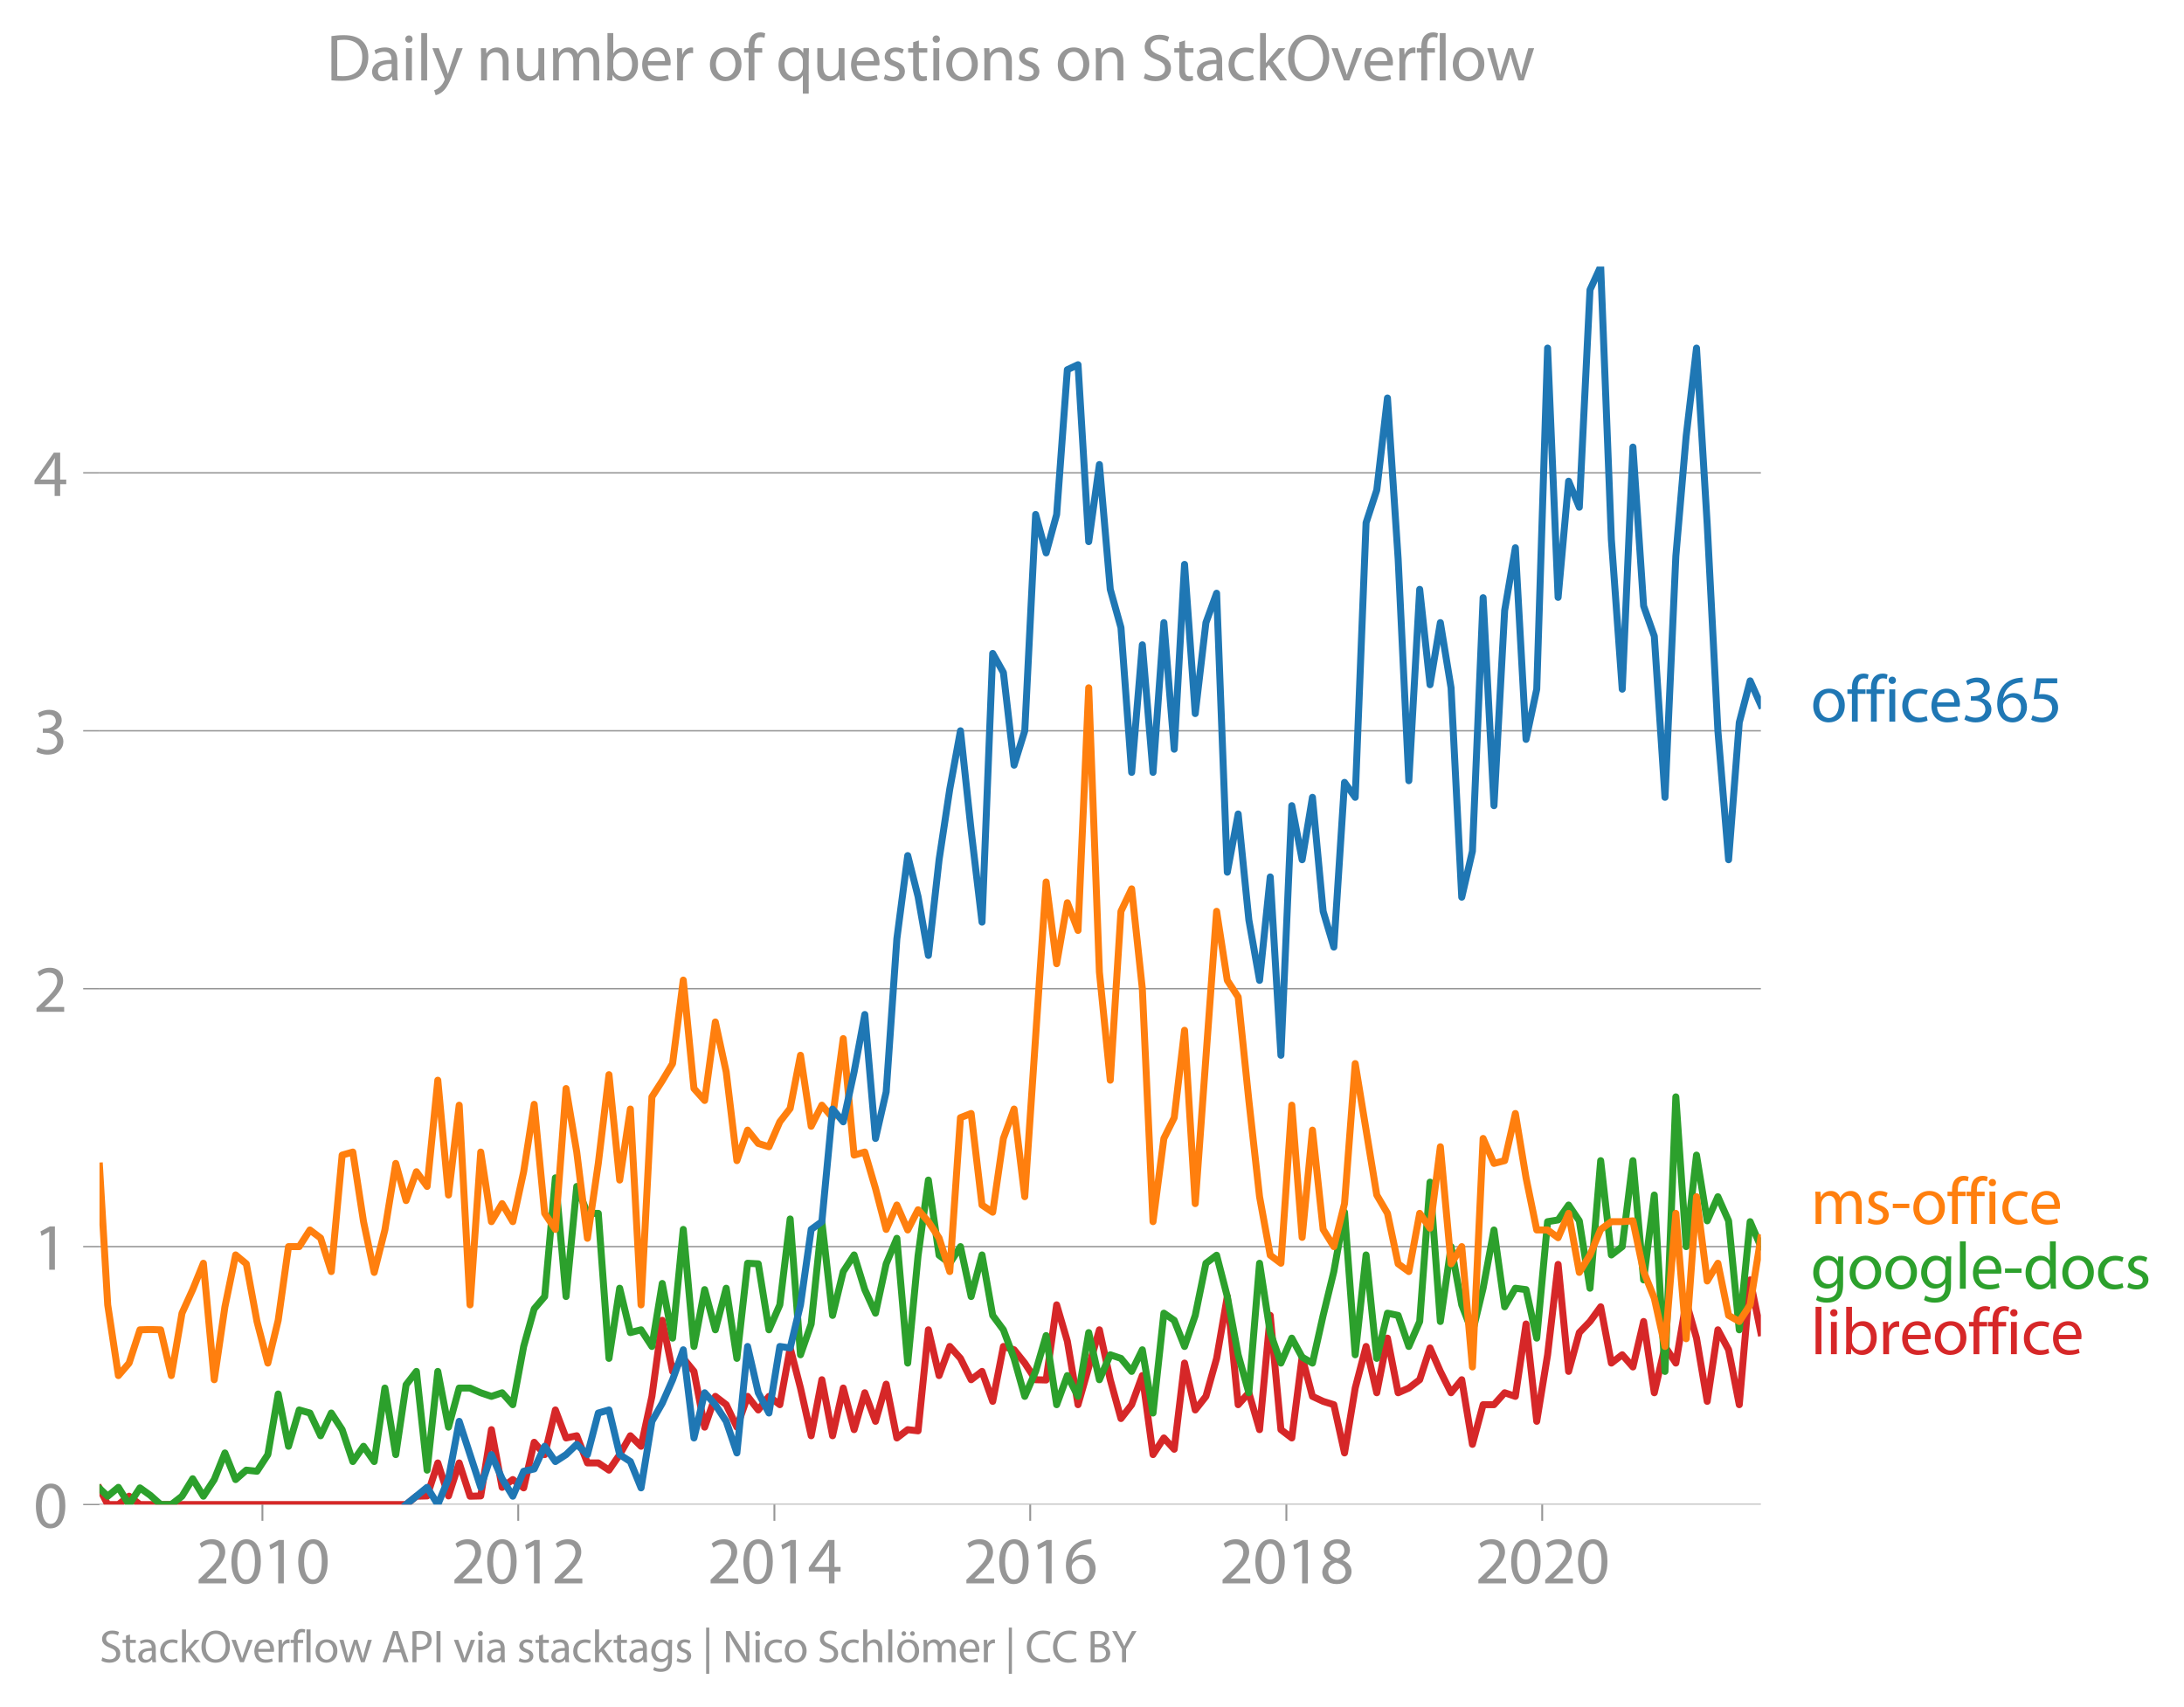 <svg height="489.243" viewBox="0 0 469.456 366.932" width="625.941" xmlns="http://www.w3.org/2000/svg" xmlns:xlink="http://www.w3.org/1999/xlink"><defs><style>*{stroke-linecap:butt;stroke-linejoin:round}</style></defs><g id="figure_1"><path d="M0 366.932h469.456V0H0z" style="fill:none" id="patch_1"/><g id="axes_1"><path d="M21.382 323.405h357.12V57.293H21.382z" style="fill:none" id="patch_2"/><g id="matplotlib.axis_1"><g id="xtick_1"><g id="line2d_1"><defs><path d="M0 0v3.5" id="mf702b95194" style="stroke:#969696;stroke-width:.4"/></defs><use style="fill:#969696;stroke:#969696;stroke-width:.4" x="56.408" xlink:href="#mf702b95194" y="323.405"/></g><g style="fill:#969696" transform="matrix(.14 0 0 -.14 42.045 340.345)" id="text_1"><defs><path d="M2944 0v467H1075v13l333 307c877 845 1434 1466 1434 2234 0 595-378 1209-1274 1209-480 0-890-179-1178-422l180-397c192 160 505 352 883 352 621 0 825-390 825-813-6-627-486-1164-1548-2176L288 346V0h2656z" id="MyriadPro-Regular-32" transform="scale(.016)"/><path d="M1677 4230c-845 0-1447-768-1447-2163C243 691 794-70 1606-70c922 0 1447 780 1447 2195 0 1325-499 2105-1376 2105zm-32-435c582 0 845-672 845-1696 0-1062-276-1734-852-1734-512 0-844 614-844 1696 0 1133 358 1734 851 1734z" id="MyriadPro-Regular-30" transform="scale(.016)"/><path d="M1510 0h544v4160h-480l-908-486 108-429 724 390h12V0z" id="MyriadPro-Regular-31" transform="scale(.016)"/></defs><use xlink:href="#MyriadPro-Regular-32"/><use x="51.3" xlink:href="#MyriadPro-Regular-30"/><use x="102.6" xlink:href="#MyriadPro-Regular-31"/><use x="153.9" xlink:href="#MyriadPro-Regular-30"/></g></g><g id="xtick_2"><use style="fill:#969696;stroke:#969696;stroke-width:.4" x="111.396" xlink:href="#mf702b95194" y="323.405" id="line2d_2"/><g style="fill:#969696" transform="matrix(.14 0 0 -.14 97.033 340.345)" id="text_2"><use xlink:href="#MyriadPro-Regular-32"/><use x="51.3" xlink:href="#MyriadPro-Regular-30"/><use x="102.6" xlink:href="#MyriadPro-Regular-31"/><use x="153.9" xlink:href="#MyriadPro-Regular-32"/></g></g><g id="xtick_3"><use style="fill:#969696;stroke:#969696;stroke-width:.4" x="166.459" xlink:href="#mf702b95194" y="323.405" id="line2d_3"/><g style="fill:#969696" transform="matrix(.14 0 0 -.14 152.096 340.345)" id="text_3"><defs><path d="M2560 0v1133h582v441h-582v2586h-608L96 1504v-371h1933V0h531zM666 1574v13l1017 1415c115 192 218 371 346 614h19c-13-218-19-435-19-653V1574H666z" id="MyriadPro-Regular-34" transform="scale(.016)"/></defs><use xlink:href="#MyriadPro-Regular-32"/><use x="51.3" xlink:href="#MyriadPro-Regular-30"/><use x="102.6" xlink:href="#MyriadPro-Regular-31"/><use x="153.9" xlink:href="#MyriadPro-Regular-34"/></g></g><g id="xtick_4"><use style="fill:#969696;stroke:#969696;stroke-width:.4" x="221.447" xlink:href="#mf702b95194" y="323.405" id="line2d_4"/><g style="fill:#969696" transform="matrix(.14 0 0 -.14 207.084 340.345)" id="text_4"><defs><path d="M2662 4224c-102 0-243-6-409-32-525-64-986-275-1331-614-410-410-704-1056-704-1876C218 621 800-70 1690-70c864 0 1382 704 1382 1465 0 813-518 1344-1254 1344-461 0-807-217-1005-480h-19c96 685 563 1331 1446 1479 160 25 307 32 422 25v461zM1690 365c-589 0-903 505-916 1190 0 103 26 186 64 250 154 301 468 512 807 512 518 0 857-359 857-954s-326-998-806-998h-6z" id="MyriadPro-Regular-36" transform="scale(.016)"/></defs><use xlink:href="#MyriadPro-Regular-32"/><use x="51.3" xlink:href="#MyriadPro-Regular-30"/><use x="102.6" xlink:href="#MyriadPro-Regular-31"/><use x="153.9" xlink:href="#MyriadPro-Regular-36"/></g></g><g id="xtick_5"><use style="fill:#969696;stroke:#969696;stroke-width:.4" x="276.51" xlink:href="#mf702b95194" y="323.405" id="line2d_5"/><g style="fill:#969696" transform="matrix(.14 0 0 -.14 262.147 340.345)" id="text_5"><defs><path d="M1062 2170c-512-218-825-589-825-1114C237 448 762-70 1632-70c794 0 1414 486 1414 1209 0 506-320 871-838 1075v20c512 243 685 620 685 972 0 519-403 1024-1210 1024-729 0-1286-448-1286-1107 0-358 198-717 659-934l6-19zm583-1831c-531 0-851 371-832 794 0 397 262 717 749 857 563-160 915-403 915-908 0-423-327-743-832-743zm6 3488c506 0 704-345 704-678 0-378-275-634-633-755-480 128-794 352-794 768 0 358 256 665 723 665z" id="MyriadPro-Regular-38" transform="scale(.016)"/></defs><use xlink:href="#MyriadPro-Regular-32"/><use x="51.3" xlink:href="#MyriadPro-Regular-30"/><use x="102.6" xlink:href="#MyriadPro-Regular-31"/><use x="153.9" xlink:href="#MyriadPro-Regular-38"/></g></g><g id="xtick_6"><use style="fill:#969696;stroke:#969696;stroke-width:.4" x="331.498" xlink:href="#mf702b95194" y="323.405" id="line2d_6"/><g style="fill:#969696" transform="matrix(.14 0 0 -.14 317.135 340.345)" id="text_6"><use xlink:href="#MyriadPro-Regular-32"/><use x="51.3" xlink:href="#MyriadPro-Regular-30"/><use x="102.6" xlink:href="#MyriadPro-Regular-32"/><use x="153.9" xlink:href="#MyriadPro-Regular-30"/></g></g></g><g id="matplotlib.axis_2"><g id="ytick_1"><path clip-path="url(#pd9a5e1f94b)" d="M21.382 323.405h357.12" style="fill:none;stroke:#969696;stroke-linecap:square;stroke-width:.3" id="line2d_7"/><g id="line2d_8"><defs><path d="M0 0h-3.5" id="mfcaa29d6e0" style="stroke:#969696;stroke-width:.3"/></defs><use style="fill:#969696;stroke:#969696;stroke-width:.3" x="21.382" xlink:href="#mfcaa29d6e0" y="323.405"/></g><use xlink:href="#MyriadPro-Regular-30" style="fill:#969696" transform="matrix(.14 0 0 -.14 7.2 328.375)" id="text_7"/></g><g id="ytick_2"><path clip-path="url(#pd9a5e1f94b)" d="M21.382 267.965h357.12" style="fill:none;stroke:#969696;stroke-linecap:square;stroke-width:.3" id="line2d_9"/><use style="fill:#969696;stroke:#969696;stroke-width:.3" x="21.382" xlink:href="#mfcaa29d6e0" y="267.965" id="line2d_10"/><use xlink:href="#MyriadPro-Regular-31" style="fill:#969696" transform="matrix(.14 0 0 -.14 7.2 272.935)" id="text_8"/></g><g id="ytick_3"><path clip-path="url(#pd9a5e1f94b)" d="M21.382 212.525h357.12" style="fill:none;stroke:#969696;stroke-linecap:square;stroke-width:.3" id="line2d_11"/><use style="fill:#969696;stroke:#969696;stroke-width:.3" x="21.382" xlink:href="#mfcaa29d6e0" y="212.525" id="line2d_12"/><use xlink:href="#MyriadPro-Regular-32" style="fill:#969696" transform="matrix(.14 0 0 -.14 7.2 217.495)" id="text_9"/></g><g id="ytick_4"><path clip-path="url(#pd9a5e1f94b)" d="M21.382 157.085h357.12" style="fill:none;stroke:#969696;stroke-linecap:square;stroke-width:.3" id="line2d_13"/><use style="fill:#969696;stroke:#969696;stroke-width:.3" x="21.382" xlink:href="#mfcaa29d6e0" y="157.085" id="line2d_14"/><g style="fill:#969696" transform="matrix(.14 0 0 -.14 7.2 162.055)" id="text_10"><defs><path d="M269 211C474 77 883-70 1350-70c999 0 1517 582 1517 1248 0 582-416 966-928 1068v13c512 186 768 551 768 979 0 506-371 992-1190 992-448 0-871-160-1088-320l147-409c179 128 499 275 832 275 518 0 730-294 730-627 0-493-519-704-928-704H896v-423h314c544 0 1068-249 1075-832 6-345-218-806-941-806-390 0-762 160-922 262L269 211z" id="MyriadPro-Regular-33" transform="scale(.016)"/></defs><use xlink:href="#MyriadPro-Regular-33"/></g></g><g id="ytick_5"><path clip-path="url(#pd9a5e1f94b)" d="M21.382 101.645h357.12" style="fill:none;stroke:#969696;stroke-linecap:square;stroke-width:.3" id="line2d_15"/><use style="fill:#969696;stroke:#969696;stroke-width:.3" x="21.382" xlink:href="#mfcaa29d6e0" y="101.645" id="line2d_16"/><use xlink:href="#MyriadPro-Regular-34" style="fill:#969696" transform="matrix(.14 0 0 -.14 7.2 106.615)" id="text_11"/></g></g><path clip-path="url(#pd9a5e1f94b)" d="m21.382 319.94 1.771 3.465h2.296l2.298-1.788 2.335 1.788h57.21l2.22-1.788 2.3-.06 2.297-7.094 2.297 7.094 2.298-7.094 2.335 7.154 2.297-.06 2.3-14.247 2.295 12.4 2.297-1.67 2.336 1.788 2.26-9.805 2.258 2.652 2.299-9.598 2.297 6.021 2.297-.477 2.298 5.842h2.335l2.297 1.55 2.3-3.338 2.295-4.054 2.298 2.265 2.335-10.73 2.222-16.35 2.22 10.985 2.3-2.802 2.297 2.802 2.297 11.982 2.298-6.617 2.335 1.788 2.297 4.83 2.3-6.618 2.295 2.921 2.298-2.92 2.335 1.787 2.222-12.199 2.22 8.623 2.3 10.253 2.297-12.042 2.297 12.042 2.298-10.253 2.335 8.942 2.297-7.929 2.3 6.14 2.295-7.988 2.298 11.565 2.335-1.788 2.222.255 2.22-21.716 2.3 9.836 2.297-6.26 2.297 2.564 2.298 4.59 2.335-1.788 2.297 6.438 2.3-11.803 2.295.715 2.298 2.862 2.335 3.576 2.26.062 2.258-16.157 2.299 7.81 2.297 13.65 4.595-16.095 2.335 10.73 2.298 8.346 2.299-2.98 2.295-6.26 2.298 16.99 2.335-3.577 2.222 2.427 2.22-18.522 2.3 10.074 2.297-2.92 2.297-8.168 2.298-13.294 2.335 23.25 2.297-2.564 2.3 7.929 2.295-24.56 2.298 24.56 2.335 1.788 2.222-17.373 2.22 8.431 2.3 1.073 2.297.715 2.297 10.373 2.298-13.95 2.335-8.941 2.297 9.955 2.3-11.744 2.295 11.744 2.298-1.013 2.335-1.789 2.222-6.834 2.22 5.046 2.3 4.59 2.297-2.802 2.297 13.89 2.298-8.525h2.335l2.297-2.563 2.3.775 2.295-15.559 2.298 20.924 2.335-14.307 2.26-19.425 2.258 23.002 2.299-8.346 2.297-2.384 2.298-3.16 2.297 12.102 2.335-1.789 2.298 2.623 2.299-9.776 2.295 15.32 2.298-9.955 2.335 3.577 2.222-13.158 2.22 7.792 2.3 13.592 2.297-15.38 2.298 4.292 2.297 11.803 2.335-26.825 2.298 11.326h0" style="fill:none;stroke:#d62728;stroke-linecap:square;stroke-width:1.5" id="line2d_17"/><path clip-path="url(#pd9a5e1f94b)" d="m21.382 319.94 1.771 1.677 2.296-1.908 2.298 3.696 2.335-3.577 2.222 1.597 2.22 1.98h2.3l2.297-1.788 2.297-3.756 2.298 3.756 2.335-3.577 2.297-5.723 2.3 5.723 2.295-2.027 2.298.239 2.335-3.577 2.222-13.03 2.22 11.241 2.3-7.809 2.297.656 2.297 4.888 2.298-4.888 2.335 3.577 2.297 6.855 2.3-3.279 2.295 3.28 2.297-15.798 2.336 14.307 2.222-15.01 2.22-2.874 2.3 21.222 2.297-21.222 2.297 11.982 2.298-8.405h2.335l2.297 1.013 2.3.775 2.295-.775 2.297 2.563 2.336-12.518 2.26-8.079 2.258-2.652 2.299-25.514 2.297 25.514 2.297-23.666 2.298 5.783h2.335l2.297 31.177 2.3-15.082 2.295 9.538 2.298-.596 2.335 3.577 2.222-13.54 2.22 11.751 2.3-23.368 2.297 25.157 2.297-12.22 2.298 8.643 2.335-8.942 2.297 15.082 2.3-20.447 2.295.12 2.298 14.187 2.335-5.365 2.222-18.459 2.22 29.19 2.3-6.618 2.297-21.997 2.297 20.15 2.298-9.42 2.335-3.576 2.297 7.451 2.3 5.067 2.295-10.61 2.298-5.485 2.335 26.826 2.222-23.058 2.22-16.287 2.3 16.155 2.297 1.729 2.297-3.577 2.298 10.73 2.335-8.941 2.297 12.995 2.3 3.1 2.295 6.14 2.298 8.167 2.335-5.365 2.26-7.709 2.258 14.862 2.299-6.259 2.297 4.471 2.298-13.71 2.297 10.133 2.335-5.365 2.298.775 2.299 2.802 2.295-4.65 2.298 13.592 2.335-21.46 2.222 1.532 2.22 5.62 2.3-6.676 2.297-11.207 2.297-1.729 2.298 8.882 2.335 12.52 2.297 8.166 2.3-27.84 2.295 14.904 2.298 6.558 2.335-5.366 2.222 4.088 2.22 1.278 2.3-10.254 2.297-9.419 2.297-12.757 2.298 30.641 2.335-21.46 2.297 22.235 2.3-9.717 2.295.477 2.298 6.677 2.335-5.365 2.222-29.956 2.22 29.956 2.3-16.096 2.297 12.519 2.297 5.961 2.298-9.538 2.335-12.519 2.297 16.513 2.3-3.994 2.295.298 2.298 10.432 2.335-25.037 2.26-.37 2.258-3.207 2.299 3.398 2.297 14.486 2.298-27.422 2.297 20.269 2.335-1.789 2.298-18.48 2.299 25.634 2.295-18.242 2.298 37.914 2.335-59.017 2.222 32.191 2.22-19.672 2.3 14.128 2.297-5.186 2.298 5.186 2.297 23.428 2.335-23.249 2.298 5.365h0" style="fill:none;stroke:#2ca02c;stroke-linecap:square;stroke-width:1.5" id="line2d_18"/><path clip-path="url(#pd9a5e1f94b)" d="m21.382 250.64 1.771 29.844 2.296 15.201 2.298-2.682 2.335-7.154 2.222-.064 2.22.064 2.3 9.836 2.297-13.413 2.297-5.067 2.298-5.663 2.335 25.037 2.297-15.678 2.3-11.147 2.295 1.907 2.298 12.4 2.335 8.942 2.222-9.198 2.22-15.84h2.3l2.297-3.577 2.297 1.73 2.298 7.212 2.335-25.037 2.297-.656 2.3 14.963 2.295 10.91 2.297-9.122 2.336-14.307 2.222 7.984 2.22-6.195 2.3 3.16 2.297-22.833 2.297 24.68 2.298-19.314 2.335 42.92 2.297-32.846 2.3 14.963 2.295-3.875 2.297 3.875 2.336-10.73 2.26-14.492 2.258 23.434 2.299 3.457 2.297-30.283 2.297 13.651 2.298 18.54 2.335-16.096 2.297-19.076 2.3 22.653 2.295-15.26 2.298 42.086 2.335-44.71 2.222-3.449 2.22-3.704 2.3-17.944 2.297 23.309 2.297 2.563 2.298-16.87 2.335 10.73 2.297 19.076 2.3-6.557 2.295 2.861 2.298.715 2.335-5.365 2.222-2.874 2.22-11.433 2.3 15.261 2.297-4.53 2.297 2.682 2.298-16.99 2.335 25.038 2.297-.656 2.3 7.81 2.295 8.822 2.298-5.246 2.335 5.365 2.222-4.343 2.22 2.555 2.3 3.517 2.297 7.213 2.297-33.085 2.298-.894 2.335 19.672 2.297 1.55 2.3-15.857 2.295-6.319 2.298 18.838 4.594-67.65 2.259 17.575 2.299-13.115 2.297 5.961 2.298-52.16 2.297 61.102 2.335 23.25 2.298-36.305 2.299-4.829 2.295 21.461 2.298 50.075 2.335-17.884 2.222-4.47 2.22-18.779 2.3 37.258 4.594-62.832 2.298 14.844 2.335 3.577 2.297 22.235 2.3 20.686 2.295 12.578 2.298 1.729 2.335-33.98 2.222 28.423 2.22-23.057 2.3 21.341 2.297 3.696 2.297-9.24 2.298-30.104 4.632 28.256 2.3 3.935 2.295 10.85 2.298 1.668 2.335-12.518 2.222 3.193 2.22-17.5 2.3 25.156 2.297-3.696 2.297 25.872 2.298-49.12 2.335 5.364 2.297-.596 2.3-10.134 2.295 13.83 2.298 11.207h2.335l2.26 1.665 2.258-5.241 2.299 12.697 2.297-3.755 2.298-5.485 2.297-1.669h2.335l2.298-.179 2.299 10.91 2.295 5.722 2.298 10.373 2.335-28.614 2.222 26.953 2.22-30.53 2.3 18.122 2.297-3.815 2.298 11.207 2.297 1.312 2.335-3.577 2.298-14.367h0" style="fill:none;stroke:#ff7f0e;stroke-linecap:square;stroke-width:1.5" id="line2d_19"/><g style="fill:#1f77b4" transform="matrix(.14 0 0 -.14 389.215 155.125)" id="text_12"><defs><path d="M1779 3168c-857 0-1536-608-1536-1645C243 544 890-70 1728-70c749 0 1542 499 1542 1644 0 948-601 1594-1491 1594zm-13-422c666 0 928-666 928-1191 0-697-403-1203-940-1203-551 0-941 512-941 1190 0 589 288 1204 953 1204z" id="MyriadPro-Regular-6f" transform="scale(.016)"/><path d="M1082 0v2669h748v429h-748v166c0 474 121 896 601 896 160 0 275-32 359-70l76 435c-108 45-281 89-480 89-262 0-544-83-755-288-262-249-358-646-358-1081v-147H90v-429h435V0h557z" id="MyriadPro-Regular-66" transform="scale(.016)"/><path d="M1030 0v3098H467V0h563zM749 4320c-205 0-352-154-352-352 0-192 141-346 339-346 224 0 365 154 358 346 0 198-134 352-345 352z" id="MyriadPro-Regular-69" transform="scale(.016)"/><path d="M2579 538c-160-71-371-154-691-154-614 0-1075 442-1075 1158 0 647 384 1172 1094 1172 307 0 519-71 653-148l128 436c-154 76-448 160-781 160-1011 0-1664-692-1664-1645C243 570 851-70 1786-70c416 0 742 108 889 185l-96 423z" id="MyriadPro-Regular-63" transform="scale(.016)"/><path d="M2957 1446c6 58 19 148 19 263 0 569-269 1459-1280 1459-902 0-1453-736-1453-1670C243 563 813-70 1766-70c493 0 832 108 1031 198l-96 403c-211-89-455-160-858-160-563 0-1049 314-1062 1075h2176zM787 1850c45 390 295 915 864 915 634 0 787-557 781-915H787z" id="MyriadPro-Regular-65" transform="scale(.016)"/><path d="M2771 4160H781L512 2163c154 19 339 45 576 45 832 0 1190-384 1197-922 0-556-455-902-986-902-377 0-717 128-889 230L269 186C467 58 851-70 1306-70c902 0 1548 608 1548 1420 0 525-268 884-595 1069-256 154-576 224-896 224-153 0-243-13-339-25l160 1068h1587v474z" id="MyriadPro-Regular-35" transform="scale(.016)"/></defs><use xlink:href="#MyriadPro-Regular-6f"/><use x="54.9" xlink:href="#MyriadPro-Regular-66"/><use x="84.1" xlink:href="#MyriadPro-Regular-66"/><use x="113.3" xlink:href="#MyriadPro-Regular-69"/><use x="136.7" xlink:href="#MyriadPro-Regular-63"/><use x="181.5" xlink:href="#MyriadPro-Regular-65"/><use x="231.6" xlink:href="#MyriadPro-Regular-33"/><use x="282.9" xlink:href="#MyriadPro-Regular-36"/><use x="334.2" xlink:href="#MyriadPro-Regular-35"/></g><g style="fill:#ff7f0e" transform="matrix(.14 0 0 -.14 389.215 263.093)" id="text_13"><defs><path d="M467 0h551v1869c0 96 12 192 44 275 90 282 346 563 698 563 429 0 646-358 646-851V0h551v1914c0 102 19 204 45 281 96 275 345 512 665 512 455 0 672-358 672-953V0h551v1824c0 1075-608 1344-1018 1344-294 0-499-77-685-218-128-96-249-230-345-403h-13c-135 365-455 621-877 621-512 0-800-275-973-570h-19l-26 500H442c19-256 25-519 25-839V0z" id="MyriadPro-Regular-6d" transform="scale(.016)"/><path d="M250 147C467 19 781-70 1120-70c736 0 1158 390 1158 934 0 461-275 730-812 934-404 154-589 269-589 525 0 231 185 423 518 423 288 0 512-103 634-180l141 410c-173 102-448 192-762 192-666 0-1069-410-1069-909 0-371 263-678 819-877 416-153 576-300 576-569 0-256-192-461-601-461-282 0-576 115-743 224L250 147z" id="MyriadPro-Regular-73" transform="scale(.016)"/><path d="M192 1939v-416h1581v416H192z" id="MyriadPro-Regular-2d" transform="scale(.016)"/></defs><use xlink:href="#MyriadPro-Regular-6d"/><use x="83.4" xlink:href="#MyriadPro-Regular-73"/><use x="123" xlink:href="#MyriadPro-Regular-2d"/><use x="153.7" xlink:href="#MyriadPro-Regular-6f"/><use x="208.6" xlink:href="#MyriadPro-Regular-66"/><use x="237.8" xlink:href="#MyriadPro-Regular-66"/><use x="267" xlink:href="#MyriadPro-Regular-69"/><use x="290.4" xlink:href="#MyriadPro-Regular-63"/><use x="335.2" xlink:href="#MyriadPro-Regular-65"/></g><g style="fill:#2ca02c" transform="matrix(.14 0 0 -.14 389.215 277.016)" id="text_14"><defs><path d="M3110 2246c0 378 13 628 26 852h-493l-25-468h-13c-135 256-429 538-967 538-710 0-1395-595-1395-1645C243 666 794 13 1562 13c480 0 812 230 985 518h13V186c0-781-422-1082-998-1082-384 0-704 115-909 243l-141-429c250-166 659-256 1030-256 391 0 826 90 1127 372 301 268 441 704 441 1414v1798zm-556-928c0-96-13-204-45-300-122-359-435-576-781-576-608 0-915 505-915 1113 0 717 384 1171 921 1171 410 0 685-268 788-595 25-77 32-160 32-256v-557z" id="MyriadPro-Regular-67" transform="scale(.016)"/><path d="M467 0h563v4544H467V0z" id="MyriadPro-Regular-6c" transform="scale(.016)"/><path d="M2579 4544V2694h-13c-140 250-460 474-934 474-755 0-1395-634-1389-1664C243 563 819-70 1568-70c506 0 883 262 1056 608h13l25-538h506c-19 211-26 525-26 800v3744h-563zm0-3245c0-89-6-166-25-243-103-422-448-672-826-672-608 0-915 518-915 1146 0 684 345 1196 928 1196 422 0 729-294 813-652 19-71 25-167 25-237v-538z" id="MyriadPro-Regular-64" transform="scale(.016)"/></defs><use xlink:href="#MyriadPro-Regular-67"/><use x="55.9" xlink:href="#MyriadPro-Regular-6f"/><use x="110.8" xlink:href="#MyriadPro-Regular-6f"/><use x="165.7" xlink:href="#MyriadPro-Regular-67"/><use x="221.6" xlink:href="#MyriadPro-Regular-6c"/><use x="245.2" xlink:href="#MyriadPro-Regular-65"/><use x="295.3" xlink:href="#MyriadPro-Regular-2d"/><use x="326" xlink:href="#MyriadPro-Regular-64"/><use x="382.4" xlink:href="#MyriadPro-Regular-6f"/><use x="437.3" xlink:href="#MyriadPro-Regular-63"/><use x="482.1" xlink:href="#MyriadPro-Regular-73"/></g><g style="fill:#d62728" transform="matrix(.14 0 0 -.14 389.215 291.093)" id="text_15"><defs><path d="M467 800c0-275-13-589-25-800h486l26 512h19c230-410 589-582 1037-582 691 0 1388 550 1388 1657 7 941-537 1581-1305 1581-499 0-858-224-1056-570h-13v1946H467V800zm557 998c0 90 19 167 32 231 115 429 474 691 858 691 601 0 921-531 921-1152 0-710-352-1190-941-1190-409 0-736 268-844 659-13 64-26 134-26 205v556z" id="MyriadPro-Regular-62" transform="scale(.016)"/><path d="M467 0h557v1651c0 96 13 186 26 263 76 422 358 723 755 723 77 0 134-7 192-19v531c-51 13-96 19-160 19-378 0-717-262-858-678h-25l-20 608H442c19-288 25-602 25-967V0z" id="MyriadPro-Regular-72" transform="scale(.016)"/></defs><use xlink:href="#MyriadPro-Regular-6c"/><use x="23.6" xlink:href="#MyriadPro-Regular-69"/><use x="47" xlink:href="#MyriadPro-Regular-62"/><use x="103.9" xlink:href="#MyriadPro-Regular-72"/><use x="136.6" xlink:href="#MyriadPro-Regular-65"/><use x="186.7" xlink:href="#MyriadPro-Regular-6f"/><use x="241.6" xlink:href="#MyriadPro-Regular-66"/><use x="270.8" xlink:href="#MyriadPro-Regular-66"/><use x="300" xlink:href="#MyriadPro-Regular-69"/><use x="323.4" xlink:href="#MyriadPro-Regular-63"/><use x="368.2" xlink:href="#MyriadPro-Regular-65"/></g><g style="fill:#969696" transform="matrix(.097 0 0 -.097 21.382 357.303)" id="text_16"><defs><path d="M269 211C499 58 954-70 1370-70c1017 0 1510 582 1510 1248 0 633-371 985-1101 1267-595 230-857 429-857 832 0 294 224 646 812 646 391 0 679-128 820-205l153 455c-192 109-512 211-953 211-839 0-1396-499-1396-1171 0-608 436-973 1140-1223 582-224 812-454 812-857 0-435-332-736-902-736-384 0-749 128-998 281L269 211z" id="MyriadPro-Regular-53" transform="scale(.016)"/><path d="M595 3667v-569H115v-429h480V979c0-365 58-640 218-806C947 19 1158-70 1421-70c217 0 390 38 499 83l-26 422c-83-25-172-38-326-38-314 0-422 217-422 601v1671h806v429h-806v742l-551-173z" id="MyriadPro-Regular-74" transform="scale(.016)"/><path d="M2643 1901c0 621-230 1267-1177 1267-391 0-762-109-1018-275l128-371c218 140 518 230 806 230 634 0 704-461 704-717v-64C890 1978 224 1568 224 819c0-448 320-889 947-889 442 0 775 217 947 460h20l44-390h512c-38 211-51 474-51 742v1159zm-544-858c0-57-13-121-32-179-89-262-345-518-749-518-288 0-531 172-531 537 0 602 698 711 1312 698v-538z" id="MyriadPro-Regular-61" transform="scale(.016)"/><path d="M1024 4544H467V0h557v1165l288 320L2381 0h685L1702 1824l1197 1274h-678l-909-1069c-90-109-198-243-275-352h-13v2867z" id="MyriadPro-Regular-6b" transform="scale(.016)"/><path d="M2234 4384c-1152 0-2004-896-2004-2266C230 813 1030-70 2170-70c1100 0 2003 787 2003 2272 0 1280-762 2182-1939 2182zm-26-454c928 0 1376-896 1376-1754 0-979-499-1792-1382-1792-877 0-1376 826-1376 1747 0 947 460 1799 1382 1799z" id="MyriadPro-Regular-4f" transform="scale(.016)"/><path d="M83 3098 1261 0h537l1216 3098h-588l-602-1741c-102-282-192-538-262-794h-20c-64 256-147 512-249 794L685 3098H83z" id="MyriadPro-Regular-76" transform="scale(.016)"/><path d="M115 3098 1050 0h512l499 1472c109 333 205 653 281 1024h13c77-365 167-672 275-1018L3104 0h512l998 3098h-556l-442-1556c-102-364-186-691-237-1004h-19c-70 313-160 640-275 1011l-480 1549h-474l-505-1575c-103-339-205-672-276-985h-19c-57 320-141 640-230 985L691 3098H115z" id="MyriadPro-Regular-77" transform="scale(.016)"/><path d="M2714 1357 3174 0h596L2298 4314h-672L160 0h576l448 1357h1530zm-1415 435 423 1248c83 262 153 525 217 781h13c64-250 128-506 224-787l422-1242H1299z" id="MyriadPro-Regular-41" transform="scale(.016)"/><path d="M486 0h557v1728c128-32 282-38 448-38 544 0 1024 160 1319 473 217 224 332 531 332 922 0 384-140 697-377 902-256 231-659 359-1210 359-448 0-800-39-1069-84V0zm557 3859c96 26 282 45 525 45 614 0 1018-275 1018-845 0-595-410-921-1082-921-186 0-339 12-461 44v1677z" id="MyriadPro-Regular-50" transform="scale(.016)"/><path d="M486 4314V0h557v4314H486z" id="MyriadPro-Regular-49" transform="scale(.016)"/><path d="M550 4800v-6400h429v6400H550z" id="MyriadPro-Regular-7c" transform="scale(.016)"/><path d="M1011 0v1843c0 717-13 1235-45 1779l20 7c217-467 505-960 806-1440L3162 0h563v4314h-525V2509c0-672 13-1197 64-1773l-13-6c-205 441-454 896-774 1401L1094 4314H486V0h525z" id="MyriadPro-Regular-4e" transform="scale(.016)"/><path d="M467 0h563v1869c0 109 7 192 39 269 102 307 390 563 755 563 531 0 717-423 717-922V0h563v1843c0 1069-666 1325-1082 1325-211 0-409-64-576-160-172-96-313-237-403-397h-13v1933H467V0z" id="MyriadPro-Regular-68" transform="scale(.016)"/><path d="M1165 3648c185 0 313 154 313 326 0 186-134 327-313 327s-327-147-327-327c0-172 135-326 320-326h7zm1184 0c185 0 313 154 313 326 0 186-134 327-313 327s-320-147-320-327c0-172 128-326 313-326h7zm-570-480c-857 0-1536-608-1536-1645C243 544 890-70 1728-70c749 0 1542 499 1542 1644 0 948-601 1594-1491 1594zm-13-422c666 0 928-666 928-1191 0-697-403-1203-940-1203-551 0-941 512-941 1190 0 589 288 1204 953 1204z" id="MyriadPro-Regular-f6" transform="scale(.016)"/><path d="M3386 582c-224-108-570-179-909-179-1050 0-1658 679-1658 1735 0 1132 672 1779 1683 1779 359 0 660-77 871-179l134 454c-147 77-486 192-1024 192-1337 0-2253-915-2253-2266C230 704 1146-70 2362-70c524 0 934 108 1139 211l-115 441z" id="MyriadPro-Regular-43" transform="scale(.016)"/><path d="M486 13c186-26 480-51 864-51 704 0 1191 128 1492 403 217 211 364 493 364 864 0 640-480 979-889 1081v13c454 167 729 531 729 947 0 340-134 596-358 762-269 218-627 314-1184 314-390 0-774-39-1018-90V13zm557 3865c90 20 237 39 493 39 563 0 947-199 947-704 0-416-345-723-934-723h-506v1388zm0-1811h461c608 0 1114-243 1114-832 0-627-532-838-1108-838-198 0-358 6-467 25v1645z" id="MyriadPro-Regular-42" transform="scale(.016)"/><path d="M2010 0v1837l1446 2477h-634l-620-1191c-167-326-314-608-436-889h-12c-135 300-263 563-429 889L717 4314H83l1363-2484V0h564z" id="MyriadPro-Regular-59" transform="scale(.016)"/></defs><use xlink:href="#MyriadPro-Regular-53"/><use x="49.3" xlink:href="#MyriadPro-Regular-74"/><use x="82.4" xlink:href="#MyriadPro-Regular-61"/><use x="130.6" xlink:href="#MyriadPro-Regular-63"/><use x="175.4" xlink:href="#MyriadPro-Regular-6b"/><use x="222.3" xlink:href="#MyriadPro-Regular-4f"/><use x="291.2" xlink:href="#MyriadPro-Regular-76"/><use x="339.3" xlink:href="#MyriadPro-Regular-65"/><use x="389.4" xlink:href="#MyriadPro-Regular-72"/><use x="422.1" xlink:href="#MyriadPro-Regular-66"/><use x="451.3" xlink:href="#MyriadPro-Regular-6c"/><use x="474.9" xlink:href="#MyriadPro-Regular-6f"/><use x="529.8" xlink:href="#MyriadPro-Regular-77"/><use x="603.4" xlink:href="#MyriadPro-Regular-20"/><use x="624.6" xlink:href="#MyriadPro-Regular-41"/><use x="685.8" xlink:href="#MyriadPro-Regular-50"/><use x="739" xlink:href="#MyriadPro-Regular-49"/><use x="762.9" xlink:href="#MyriadPro-Regular-20"/><use x="784.1" xlink:href="#MyriadPro-Regular-76"/><use x="832.2" xlink:href="#MyriadPro-Regular-69"/><use x="855.6" xlink:href="#MyriadPro-Regular-61"/><use x="903.8" xlink:href="#MyriadPro-Regular-20"/><use x="925" xlink:href="#MyriadPro-Regular-73"/><use x="964.6" xlink:href="#MyriadPro-Regular-74"/><use x="997.7" xlink:href="#MyriadPro-Regular-61"/><use x="1045.9" xlink:href="#MyriadPro-Regular-63"/><use x="1090.7" xlink:href="#MyriadPro-Regular-6b"/><use x="1137.6" xlink:href="#MyriadPro-Regular-74"/><use x="1170.7" xlink:href="#MyriadPro-Regular-61"/><use x="1218.9" xlink:href="#MyriadPro-Regular-67"/><use x="1274.8" xlink:href="#MyriadPro-Regular-73"/><use x="1314.4" xlink:href="#MyriadPro-Regular-20"/><use x="1335.6" xlink:href="#MyriadPro-Regular-7c"/><use x="1359.5" xlink:href="#MyriadPro-Regular-20"/><use x="1380.7" xlink:href="#MyriadPro-Regular-4e"/><use x="1446.5" xlink:href="#MyriadPro-Regular-69"/><use x="1469.9" xlink:href="#MyriadPro-Regular-63"/><use x="1514.7" xlink:href="#MyriadPro-Regular-6f"/><use x="1569.6" xlink:href="#MyriadPro-Regular-20"/><use x="1590.8" xlink:href="#MyriadPro-Regular-53"/><use x="1640.1" xlink:href="#MyriadPro-Regular-63"/><use x="1684.9" xlink:href="#MyriadPro-Regular-68"/><use x="1740.4" xlink:href="#MyriadPro-Regular-6c"/><use x="1764" xlink:href="#MyriadPro-Regular-f6"/><use x="1818.9" xlink:href="#MyriadPro-Regular-6d"/><use x="1902.3" xlink:href="#MyriadPro-Regular-65"/><use x="1952.4" xlink:href="#MyriadPro-Regular-72"/><use x="1985.1" xlink:href="#MyriadPro-Regular-20"/><use x="2006.3" xlink:href="#MyriadPro-Regular-7c"/><use x="2030.2" xlink:href="#MyriadPro-Regular-20"/><use x="2051.4" xlink:href="#MyriadPro-Regular-43"/><use x="2109.4" xlink:href="#MyriadPro-Regular-43"/><use x="2167.4" xlink:href="#MyriadPro-Regular-20"/><use x="2188.6" xlink:href="#MyriadPro-Regular-42"/><use x="2242.8" xlink:href="#MyriadPro-Regular-59"/></g><g style="fill:#969696" transform="matrix(.14 0 0 -.14 70.155 17.293)" id="text_17"><defs><path d="M486 13c282-32 615-51 1012-51 838 0 1504 217 1907 620 403 397 621 973 621 1677 0 698-224 1197-608 1549-378 352-948 538-1748 538-441 0-844-39-1184-90V13zm557 3833c147 32 365 58 653 58 1178 0 1754-646 1747-1664 0-1165-646-1830-1837-1830-217 0-422 6-563 32v3404z" id="MyriadPro-Regular-44" transform="scale(.016)"/><path d="M58 3098 1203 243c26-70 39-115 39-147s-20-77-45-134c-128-288-320-506-474-628-166-140-352-230-493-275l141-473c141 25 416 121 691 364 384 333 660 877 1063 1940l845 2208h-596l-614-1818c-77-224-141-461-198-646h-13c-51 185-128 428-199 633L672 3098H58z" id="MyriadPro-Regular-79" transform="scale(.016)"/><path d="M467 0h563v1862c0 96 13 192 39 263 96 313 384 576 755 576 531 0 717-416 717-915V0h563v1850c0 1062-666 1318-1094 1318-512 0-871-288-1024-582h-13l-32 512H442c19-256 25-519 25-839V0z" id="MyriadPro-Regular-6e" transform="scale(.016)"/><path d="M3059 3098h-563V1197c0-103-19-205-51-288-103-250-365-512-743-512-512 0-691 397-691 985v1716H448V1286C448 198 1030-70 1517-70c550 0 877 326 1024 576h13l32-506h499c-19 243-26 525-26 845v2253z" id="MyriadPro-Regular-75" transform="scale(.016)"/><path d="M2579-1267h563v3513c0 320 7 589 20 852h-532l-19-468h-13c-153 301-473 538-953 538-653 0-1402-512-1402-1670C243 557 832-70 1555-70c499 0 845 243 1011 550h13v-1747zm0 2528c0-83-19-192-45-269-128-390-441-614-806-614-621 0-915 537-915 1152 0 697 352 1190 934 1190 423 0 723-294 807-640 19-70 25-160 25-237v-582z" id="MyriadPro-Regular-71" transform="scale(.016)"/></defs><use xlink:href="#MyriadPro-Regular-44"/><use x="66.6" xlink:href="#MyriadPro-Regular-61"/><use x="114.8" xlink:href="#MyriadPro-Regular-69"/><use x="138.2" xlink:href="#MyriadPro-Regular-6c"/><use x="161.8" xlink:href="#MyriadPro-Regular-79"/><use x="208.9" xlink:href="#MyriadPro-Regular-20"/><use x="230.1" xlink:href="#MyriadPro-Regular-6e"/><use x="285.6" xlink:href="#MyriadPro-Regular-75"/><use x="340.7" xlink:href="#MyriadPro-Regular-6d"/><use x="424.1" xlink:href="#MyriadPro-Regular-62"/><use x="481" xlink:href="#MyriadPro-Regular-65"/><use x="531.1" xlink:href="#MyriadPro-Regular-72"/><use x="563.8" xlink:href="#MyriadPro-Regular-20"/><use x="585" xlink:href="#MyriadPro-Regular-6f"/><use x="639.9" xlink:href="#MyriadPro-Regular-66"/><use x="669.1" xlink:href="#MyriadPro-Regular-20"/><use x="690.3" xlink:href="#MyriadPro-Regular-71"/><use x="746.6" xlink:href="#MyriadPro-Regular-75"/><use x="801.7" xlink:href="#MyriadPro-Regular-65"/><use x="851.8" xlink:href="#MyriadPro-Regular-73"/><use x="891.4" xlink:href="#MyriadPro-Regular-74"/><use x="924.5" xlink:href="#MyriadPro-Regular-69"/><use x="947.9" xlink:href="#MyriadPro-Regular-6f"/><use x="1002.8" xlink:href="#MyriadPro-Regular-6e"/><use x="1058.3" xlink:href="#MyriadPro-Regular-73"/><use x="1097.9" xlink:href="#MyriadPro-Regular-20"/><use x="1119.1" xlink:href="#MyriadPro-Regular-6f"/><use x="1174" xlink:href="#MyriadPro-Regular-6e"/><use x="1229.5" xlink:href="#MyriadPro-Regular-20"/><use x="1250.7" xlink:href="#MyriadPro-Regular-53"/><use x="1300" xlink:href="#MyriadPro-Regular-74"/><use x="1333.1" xlink:href="#MyriadPro-Regular-61"/><use x="1381.3" xlink:href="#MyriadPro-Regular-63"/><use x="1426.1" xlink:href="#MyriadPro-Regular-6b"/><use x="1473" xlink:href="#MyriadPro-Regular-4f"/><use x="1541.9" xlink:href="#MyriadPro-Regular-76"/><use x="1590" xlink:href="#MyriadPro-Regular-65"/><use x="1640.1" xlink:href="#MyriadPro-Regular-72"/><use x="1672.8" xlink:href="#MyriadPro-Regular-66"/><use x="1702" xlink:href="#MyriadPro-Regular-6c"/><use x="1725.6" xlink:href="#MyriadPro-Regular-6f"/><use x="1780.5" xlink:href="#MyriadPro-Regular-77"/></g><path clip-path="url(#pd9a5e1f94b)" d="m87.292 323.405 4.52-3.696 2.297 3.696 2.297-5.544 2.298-12.34 4.632 14.188 2.3-7.034 2.295 5.186 2.297 3.756 2.336-5.365 2.26-.494 2.258-4.872 2.299 3.28 2.297-1.491 2.297-2.206 2.298 2.206 2.335-8.942 2.297-.656 2.3 9.598 2.295 1.49 2.298 5.663 2.335-14.307 2.222-3.896 2.22-5.046 2.3-6.438 2.297 18.957 2.297-9.717 2.298 2.563 2.335 3.577 2.297 6.796 2.3-22.891 2.295 9.955 2.298 4.352 2.335-14.307 2.222.32 2.22-9.262 2.3-16.215 2.297-1.669 2.297-24.203 2.298 2.742 2.335-10.73 2.297-12.34 2.3 26.647 2.295-10.015 2.298-32.906 2.335-17.884 2.222 8.814 2.22 12.647 2.3-20.567 2.297-15.201 2.297-12.519 2.298 21.46 2.335 19.673 2.297-57.765 2.3 4.113 2.295 19.911 2.298-7.392 2.335-46.498 2.26 8.264 2.258-8.264 2.299-31.118 2.297-1.073 2.298 38.033 2.297-16.572 2.335 26.826 2.298 8.226 2.299 31.118 2.295-27.422 2.298 27.422 2.335-32.19 2.222 27.208 2.22-39.728 2.3 32.072 2.297-19.553 2.297-6.319 2.298 59.97 2.335-12.518 2.297 22.772 2.3 12.996 2.295-22.236 2.298 38.331 2.335-53.651 2.222 11.624 2.22-13.413 2.3 24.501 2.297 7.69 2.297-35.41 2.298 3.22 2.335-59.018 2.297-7.034 2.3-19.791 2.295 34.575 2.298 47.69 2.335-41.132 2.222 20.502 2.22-13.349 2.3 14.01 2.297 45.007 2.297-9.896 2.298-54.486 2.335 44.71 2.297-41.968 2.3-13.472 2.295 41.192 2.298-10.79 2.335-73.324 2.26 53.59 2.258-24.975 2.299 5.603 2.297-46.736 2.298-5.008 2.297 58.66 2.335 32.19 2.298-52.042 2.299 34.158 2.295 6.498 2.298 34.635 2.335-51.863 2.222-25.804 2.22-18.906 2.3 37.914 2.297 44.352 2.298 27.72 2.297-29.508 2.335-8.942 2.298 5.186h0" style="fill:none;stroke:#1f77b4;stroke-linecap:square;stroke-width:1.5" id="line2d_20"/></g></g><defs><clipPath id="pd9a5e1f94b"><path d="M21.382 57.293h357.12v266.112H21.382z"/></clipPath></defs></svg>